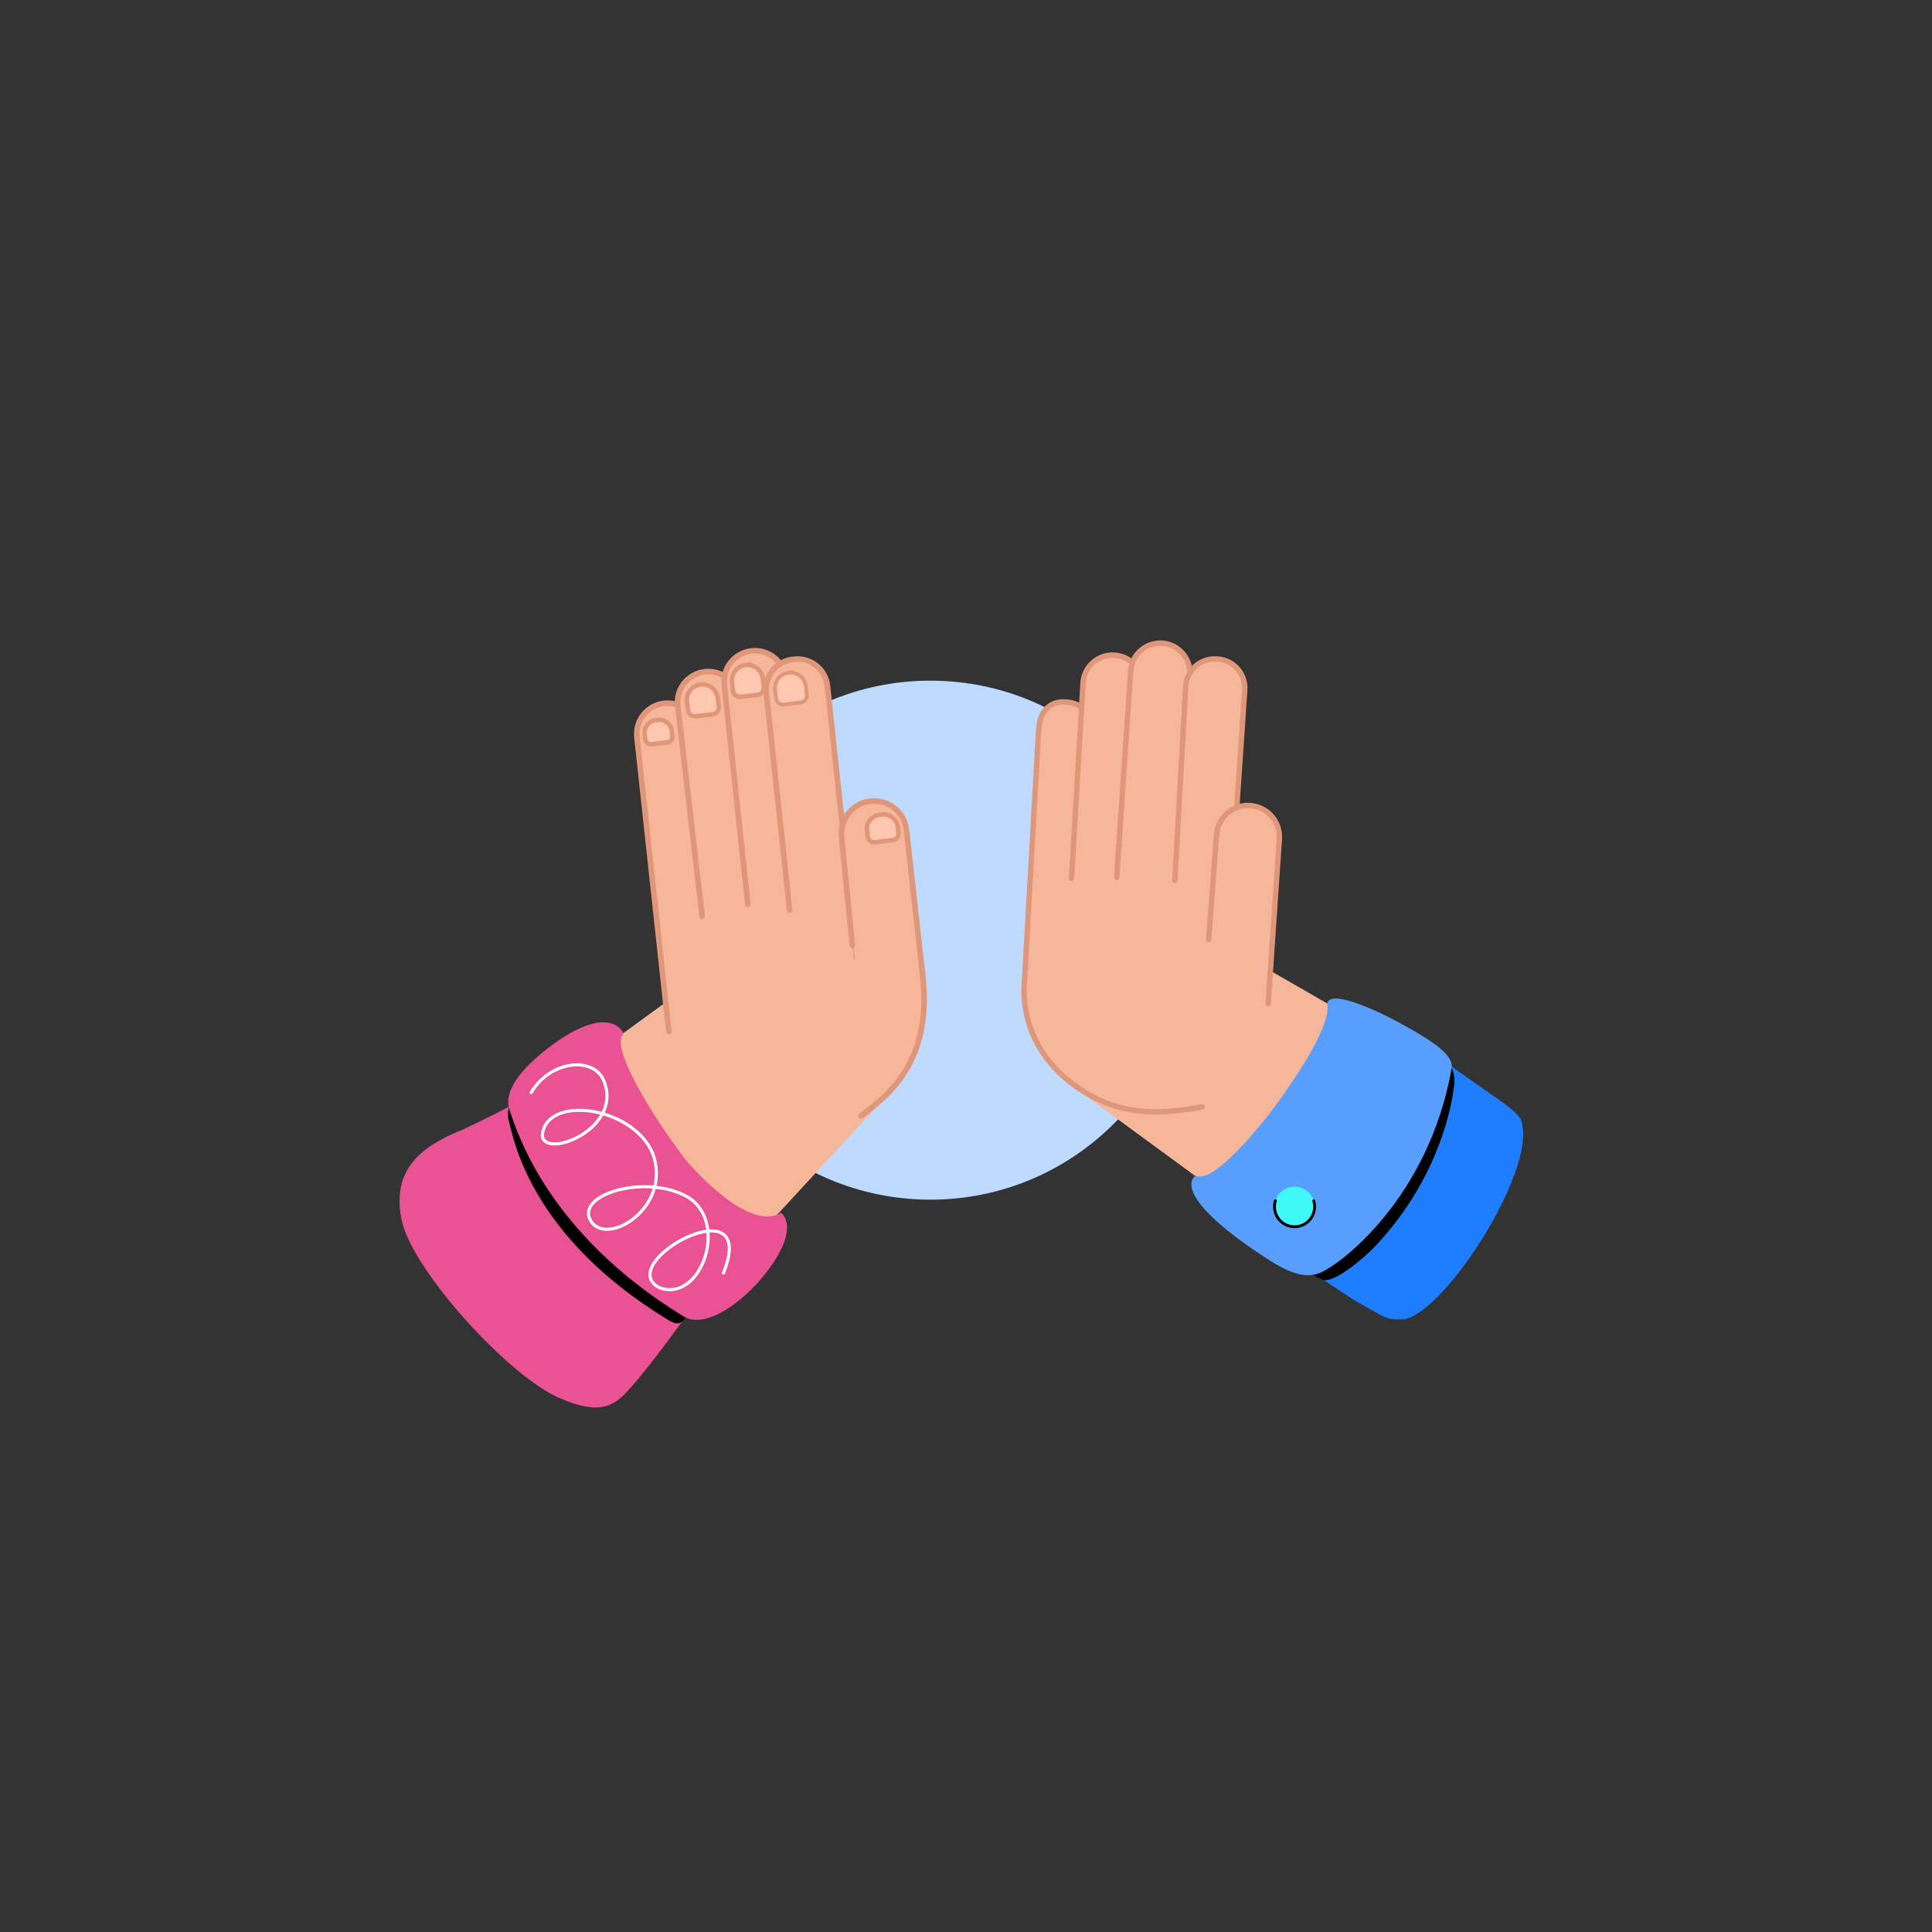 <svg id="eFcD5mOZSWR1" xmlns="http://www.w3.org/2000/svg" xmlns:xlink="http://www.w3.org/1999/xlink" viewBox="0 0 1080 1080" shape-rendering="geometricPrecision" text-rendering="geometricPrecision">
<rect x="0" y="0" width="1080" height="1080" fill="#333333" stroke="none"/>
<style><![CDATA[
#eFcD5mOZSWR3_ts {animation: eFcD5mOZSWR3_ts__ts 2000ms linear infinite normal forwards}@keyframes eFcD5mOZSWR3_ts__ts { 0% {transform: translate(486.09px,525.556px) scale(0.944,0.944)} 15% {transform: translate(486.09px,525.556px) scale(0.944,0.944);animation-timing-function: cubic-bezier(0.47,0,0.745,0.715)} 30% {transform: translate(486.09px,525.556px) scale(1.194,1.194)} 40% {transform: translate(486.09px,525.556px) scale(0.944,0.944)} 100% {transform: translate(486.09px,525.556px) scale(0.944,0.944)}} #eFcD5mOZSWR4_to {animation: eFcD5mOZSWR4_to__to 2000ms linear infinite normal forwards}@keyframes eFcD5mOZSWR4_to__to { 0% {transform: translate(504.948px,607.689px)} 30% {transform: translate(504.948px,607.689px);animation-timing-function: cubic-bezier(0.075,0.82,0.165,1)} 53.5% {transform: translate(501.496px,260.822px)} 100% {transform: translate(501.496px,260.822px)}} #eFcD5mOZSWR4 {animation: eFcD5mOZSWR4_c_o 2000ms linear infinite normal forwards}@keyframes eFcD5mOZSWR4_c_o { 0% {opacity: 0} 30% {opacity: 0} 31% {opacity: 1} 55% {opacity: 1} 56% {opacity: 0} 100% {opacity: 0}} #eFcD5mOZSWR5_to {animation: eFcD5mOZSWR5_to__to 2000ms linear infinite normal forwards}@keyframes eFcD5mOZSWR5_to__to { 0% {transform: translate(514.613px,541.5px)} 30% {transform: translate(514.613px,541.5px)} 51% {transform: translate(702.069px,369.232px)} 100% {transform: translate(702.069px,369.232px)}} #eFcD5mOZSWR5 {animation: eFcD5mOZSWR5_c_o 2000ms linear infinite normal forwards}@keyframes eFcD5mOZSWR5_c_o { 0% {opacity: 0} 30% {opacity: 0} 31% {opacity: 1} 49% {opacity: 1} 49.5% {opacity: 0} 100% {opacity: 0}} #eFcD5mOZSWR6 {animation-name: eFcD5mOZSWR6_c_o, eFcD5mOZSWR6_s_do;animation-duration: 2000ms;animation-fill-mode: forwards;animation-timing-function: linear;animation-direction: normal;animation-iteration-count: infinite;}@keyframes eFcD5mOZSWR6_c_o { 0% {opacity: 0} 30% {opacity: 0} 31% {opacity: 1} 100% {opacity: 1}}@keyframes eFcD5mOZSWR6_s_do { 0% {stroke-dashoffset: 1282.18} 31% {stroke-dashoffset: 1282.18;animation-timing-function: cubic-bezier(0.39,0.575,0.565,1)} 46% {stroke-dashoffset: 427.394} 100% {stroke-dashoffset: 427.394}} #eFcD5mOZSWR7 {animation-name: eFcD5mOZSWR7_c_o, eFcD5mOZSWR7_s_do;animation-duration: 2000ms;animation-fill-mode: forwards;animation-timing-function: linear;animation-direction: normal;animation-iteration-count: infinite;}@keyframes eFcD5mOZSWR7_c_o { 0% {opacity: 0} 35% {opacity: 0} 36% {opacity: 1} 100% {opacity: 1}}@keyframes eFcD5mOZSWR7_s_do { 0% {stroke-dashoffset: 1629.93} 36% {stroke-dashoffset: 1629.93;animation-timing-function: cubic-bezier(0.39,0.575,0.565,1)} 50% {stroke-dashoffset: 543.311} 100% {stroke-dashoffset: 543.311}} #eFcD5mOZSWR8 {animation: eFcD5mOZSWR8_s_do 2000ms linear infinite normal forwards}@keyframes eFcD5mOZSWR8_s_do { 0% {stroke-dashoffset: 1248.28} 41% {stroke-dashoffset: 1248.28;animation-timing-function: cubic-bezier(0.39,0.575,0.565,1)} 56% {stroke-dashoffset: 416.092} 100% {stroke-dashoffset: 416.092}} #eFcD5mOZSWR9_to {animation: eFcD5mOZSWR9_to__to 2000ms linear infinite normal forwards}@keyframes eFcD5mOZSWR9_to__to { 0% {transform: translate(496.336px,494.384px)} 30% {transform: translate(496.336px,494.384px);animation-timing-function: cubic-bezier(0.075,0.82,0.165,1)} 46% {transform: translate(364.775px,440.826px)} 100% {transform: translate(364.775px,440.826px)}} #eFcD5mOZSWR9 {animation: eFcD5mOZSWR9_c_o 2000ms linear infinite normal forwards}@keyframes eFcD5mOZSWR9_c_o { 0% {opacity: 0} 30% {opacity: 0} 31% {opacity: 1} 47.5% {opacity: 1} 48.5% {opacity: 0} 100% {opacity: 0}} #eFcD5mOZSWR10 {animation: eFcD5mOZSWR10_s_do 2000ms linear infinite normal forwards}@keyframes eFcD5mOZSWR10_s_do { 0% {stroke-dashoffset: 416.092} 36% {stroke-dashoffset: 416.092;animation-timing-function: cubic-bezier(0.39,0.575,0.565,1)} 51% {stroke-dashoffset: 1248.28} 100% {stroke-dashoffset: 1248.28}} #eFcD5mOZSWR11_to {animation: eFcD5mOZSWR11_to__to 2000ms linear infinite normal forwards}@keyframes eFcD5mOZSWR11_to__to { 0% {transform: translate(487.096px,429.068px)} 30% {transform: translate(487.096px,429.068px);animation-timing-function: cubic-bezier(0.075,0.82,0.165,1)} 51% {transform: translate(428.42px,296.382px)} 100% {transform: translate(428.42px,296.382px)}} #eFcD5mOZSWR11 {animation-name: eFcD5mOZSWR11_c_o, eFcD5mOZSWR11_s_do;animation-duration: 2000ms;animation-fill-mode: forwards;animation-timing-function: linear;animation-direction: normal;animation-iteration-count: infinite;}@keyframes eFcD5mOZSWR11_c_o { 0% {opacity: 0} 29.5% {opacity: 0} 30% {opacity: 1} 51% {opacity: 1} 52% {opacity: 0} 100% {opacity: 0}}@keyframes eFcD5mOZSWR11_s_do { 0% {stroke-dashoffset: 142.43} 30% {stroke-dashoffset: 142.43;animation-timing-function: cubic-bezier(0.075,0.82,0.165,1)} 51% {stroke-dashoffset: 47.478} 100% {stroke-dashoffset: 47.478}} #eFcD5mOZSWR12_to {animation: eFcD5mOZSWR12_to__to 2000ms linear infinite normal forwards}@keyframes eFcD5mOZSWR12_to__to { 0% {transform: translate(648.024px,541.533px)} 31% {transform: translate(648.024px,541.533px);animation-timing-function: cubic-bezier(0.075,0.82,0.165,1)} 66% {transform: translate(661.805px,541.533px)} 100% {transform: translate(661.805px,541.533px)}} #eFcD5mOZSWR12 {animation-name: eFcD5mOZSWR12_c_o, eFcD5mOZSWR12_s_do;animation-duration: 2000ms;animation-fill-mode: forwards;animation-timing-function: linear;animation-direction: normal;animation-iteration-count: infinite;}@keyframes eFcD5mOZSWR12_c_o { 0% {opacity: 0} 30.5% {opacity: 0} 31% {opacity: 1} 100% {opacity: 1}}@keyframes eFcD5mOZSWR12_s_do { 0% {stroke-dashoffset: 152.42} 31% {stroke-dashoffset: 152.42;animation-timing-function: cubic-bezier(0.075,0.82,0.165,1)} 56% {stroke-dashoffset: 50.806} 100% {stroke-dashoffset: 50.806}} #eFcD5mOZSWR13_to {animation: eFcD5mOZSWR13_to__to 2000ms linear infinite normal forwards}@keyframes eFcD5mOZSWR13_to__to { 0% {transform: translate(531.082px,448.74px)} 31% {transform: translate(531.082px,448.74px);animation-timing-function: cubic-bezier(0.075,0.82,0.165,1)} 66% {transform: translate(539.591px,321.862px)} 100% {transform: translate(539.591px,321.862px)}} #eFcD5mOZSWR13 {animation-name: eFcD5mOZSWR13_c_o, eFcD5mOZSWR13_s_do;animation-duration: 2000ms;animation-fill-mode: forwards;animation-timing-function: linear;animation-direction: normal;animation-iteration-count: infinite;}@keyframes eFcD5mOZSWR13_c_o { 0% {opacity: 0} 31% {opacity: 0} 32% {opacity: 1} 100% {opacity: 1}}@keyframes eFcD5mOZSWR13_s_do { 0% {stroke-dashoffset: 152.42} 31% {stroke-dashoffset: 152.42;animation-timing-function: cubic-bezier(0.785,0.135,0.15,0.86)} 56% {stroke-dashoffset: 50.806} 100% {stroke-dashoffset: 50.806}} #eFcD5mOZSWR14_to {animation: eFcD5mOZSWR14_to__to 2000ms linear infinite normal forwards}@keyframes eFcD5mOZSWR14_to__to { 0% {transform: translate(840.888px,701.704px);animation-timing-function: cubic-bezier(0.175,0.885,0.32,1.275)} 15% {transform: translate(850.528px,724.214px);animation-timing-function: cubic-bezier(0.47,0,0.745,0.715)} 30% {transform: translate(741.435px,697.262px);animation-timing-function: cubic-bezier(0.39,0.575,0.565,1)} 45% {transform: translate(840.888px,701.704px)} 100% {transform: translate(840.888px,701.704px)}} #eFcD5mOZSWR16_tr {animation: eFcD5mOZSWR16_tr__tr 2000ms linear infinite normal forwards}@keyframes eFcD5mOZSWR16_tr__tr { 0% {transform: translate(659.231px,554.208px) rotate(0.624deg);animation-timing-function: cubic-bezier(0.175,0.885,0.32,1.275)} 15% {transform: translate(659.231px,554.208px) rotate(14.701deg);animation-timing-function: cubic-bezier(0.47,0,0.745,0.715)} 30% {transform: translate(659.231px,554.208px) rotate(-11.187deg);animation-timing-function: cubic-bezier(0.39,0.575,0.565,1)} 45% {transform: translate(659.231px,554.208px) rotate(0.624deg)} 100% {transform: translate(659.231px,554.208px) rotate(0.624deg)}} #eFcD5mOZSWR18_tr {animation: eFcD5mOZSWR18_tr__tr 2000ms linear infinite normal forwards}@keyframes eFcD5mOZSWR18_tr__tr { 0% {transform: translate(659.962px,552.548px) rotate(0deg);animation-timing-function: cubic-bezier(0.175,0.885,0.32,1.275)} 15% {transform: translate(659.962px,552.548px) rotate(8.421deg)} 30% {transform: translate(659.962px,552.548px) rotate(0deg)} 100% {transform: translate(659.962px,552.548px) rotate(0deg)}} #eFcD5mOZSWR21_tr {animation: eFcD5mOZSWR21_tr__tr 2000ms linear infinite normal forwards}@keyframes eFcD5mOZSWR21_tr__tr { 0% {transform: translate(650.091px,532.561px) rotate(0deg);animation-timing-function: cubic-bezier(0.175,0.885,0.32,1.275)} 15% {transform: translate(650.091px,532.561px) rotate(5.247deg)} 30% {transform: translate(650.091px,532.561px) rotate(0deg)} 100% {transform: translate(650.091px,532.561px) rotate(0deg)}} #eFcD5mOZSWR31_tr {animation: eFcD5mOZSWR31_tr__tr 2000ms linear infinite normal forwards}@keyframes eFcD5mOZSWR31_tr__tr { 0% {transform: translate(709.02px,564.779px) rotate(0deg);animation-timing-function: cubic-bezier(0.175,0.885,0.32,1.275)} 15% {transform: translate(709.02px,564.779px) rotate(10.508deg)} 30% {transform: translate(709.02px,564.779px) rotate(0deg)} 100% {transform: translate(709.02px,564.779px) rotate(0deg)}} #eFcD5mOZSWR39_to {animation: eFcD5mOZSWR39_to__to 2000ms linear infinite normal forwards}@keyframes eFcD5mOZSWR39_to__to { 0% {transform: translate(240.033px,724.65px);animation-timing-function: cubic-bezier(0.175,0.885,0.32,1.275)} 15% {transform: translate(231.482px,752.595px);animation-timing-function: cubic-bezier(0.47,0,0.745,0.715)} 30% {transform: translate(295.617px,730.177px);animation-timing-function: cubic-bezier(0.39,0.575,0.565,1)} 45% {transform: translate(240.033px,724.65px)} 100% {transform: translate(240.033px,724.65px)}} #eFcD5mOZSWR41_tr {animation: eFcD5mOZSWR41_tr__tr 2000ms linear infinite normal forwards}@keyframes eFcD5mOZSWR41_tr__tr { 0% {transform: translate(451.5px,572.626px) rotate(-2.362deg);animation-timing-function: cubic-bezier(0.175,0.885,0.32,1.275)} 15% {transform: translate(451.5px,572.626px) rotate(-17.199deg);animation-timing-function: cubic-bezier(0.47,0,0.745,0.715)} 30% {transform: translate(451.5px,572.626px) rotate(10.602deg);animation-timing-function: cubic-bezier(0.39,0.575,0.565,1)} 45% {transform: translate(451.5px,572.626px) rotate(-2.362deg)} 100% {transform: translate(451.5px,572.626px) rotate(-2.362deg)}} #eFcD5mOZSWR50_tr {animation: eFcD5mOZSWR50_tr__tr 2000ms linear infinite normal forwards}@keyframes eFcD5mOZSWR50_tr__tr { 0% {transform: translate(454.17px,554.867px) rotate(0deg);animation-timing-function: cubic-bezier(0.175,0.885,0.32,1.275)} 15% {transform: translate(454.17px,554.867px) rotate(-4.906deg);animation-timing-function: cubic-bezier(0.39,0.575,0.565,1)} 30% {transform: translate(454.17px,554.867px) rotate(0deg)} 100% {transform: translate(454.17px,554.867px) rotate(0deg)}} #eFcD5mOZSWR54_tr {animation: eFcD5mOZSWR54_tr__tr 2000ms linear infinite normal forwards}@keyframes eFcD5mOZSWR54_tr__tr { 0% {transform: translate(476.528px,556.086px) rotate(0deg);animation-timing-function: cubic-bezier(0.175,0.885,0.32,1.275)} 15% {transform: translate(476.528px,556.086px) rotate(-2.661deg);animation-timing-function: cubic-bezier(0.39,0.575,0.565,1)} 30% {transform: translate(476.528px,556.086px) rotate(0deg)} 100% {transform: translate(476.528px,556.086px) rotate(0deg)}} #eFcD5mOZSWR58_tr {animation: eFcD5mOZSWR58_tr__tr 2000ms linear infinite normal forwards}@keyframes eFcD5mOZSWR58_tr__tr { 0% {transform: translate(463.27px,583.698px) rotate(0deg);animation-timing-function: cubic-bezier(0.175,0.885,0.32,1.275)} 15% {transform: translate(463.27px,583.698px) rotate(-7.478deg)} 30% {transform: translate(463.27px,583.698px) rotate(0deg)} 100% {transform: translate(463.27px,583.698px) rotate(0deg)}}
]]></style>
<g transform="translate(34 0)"><g id="eFcD5mOZSWR3_ts" transform="translate(486.09,525.556) scale(0.944,0.944)"><ellipse rx="153.671" ry="153.671" transform="translate(0,0)" fill="#bfdaff" stroke-width="0"/></g><g id="eFcD5mOZSWR4_to" transform="translate(504.948,607.689)"><ellipse id="eFcD5mOZSWR4" rx="12.241" ry="12.241" transform="scale(0.736,0.736) translate(0,0)" opacity="0" fill="#fbd743" stroke-width="0"/></g><g id="eFcD5mOZSWR5_to" transform="translate(514.613,541.5)"><ellipse id="eFcD5mOZSWR5" rx="12.241" ry="12.241" transform="scale(0.736,0.736) translate(0,0)" opacity="0" fill="#fbd743" stroke-width="0"/></g><path id="eFcD5mOZSWR6" d="M632.816,469.328q3.345-50.899,46.917-31.6c30.299,19.474,40.124,12.496,45.518-19.299s61.313-33.529,51.662-17.841-116.92,19.952-8.516-31.014q54.138-25.453,26.585-75.39" transform="matrix(.743 0.669-.669 0.743 377.638-312.65)" opacity="0" fill="none" stroke="#e95293" stroke-width="4" stroke-linecap="round" stroke-dashoffset="1282.18" stroke-dasharray="427.394"/><path id="eFcD5mOZSWR7" d="M373.002,394.782q-28.12-49.966-92.748-35.497c-64.628,14.47-44.864,57.273-117.807,36.042-63.984-18.624,19.711-68.706,53.179,7.322s-131.045-24.732-116.982,58.024" transform="matrix(.531 0.847-.847 0.531 576.037-43.829)" opacity="0" fill="none" stroke="#e95293" stroke-width="4" stroke-linecap="round" stroke-dashoffset="1629.93" stroke-dasharray="543.311"/><path id="eFcD5mOZSWR8" d="M567.135,338.196c-32.672-74.76,8.612-129.902,34.073-116.213s-34.974,76.806-60.651,29.616s50.41-98.741,104.535-96.264" transform="matrix(.989 0.149-.149 0.989 63.137 5.973)" fill="none" stroke="#fbd743" stroke-width="4" stroke-linecap="round" stroke-dashoffset="1248.28" stroke-dasharray="416.092"/><g id="eFcD5mOZSWR9_to" transform="translate(496.336,494.384)"><ellipse id="eFcD5mOZSWR9" rx="12.241" ry="12.241" transform="scale(0.736,0.736) translate(0,0)" opacity="0" fill="#e95293" stroke-width="0"/></g><path id="eFcD5mOZSWR10" d="M567.135,338.196c-32.672-74.76,8.612-129.902,34.073-116.213s-34.974,76.806-60.651,29.616s50.41-98.741,104.535-96.264" transform="matrix(.702 0.712-.712 0.702 94.443-47.359)" fill="none" stroke="#3d83c3" stroke-width="4" stroke-linecap="round" stroke-dashoffset="416.092" stroke-dasharray="416.092"/><g id="eFcD5mOZSWR11_to" transform="translate(487.096,429.068)"><path id="eFcD5mOZSWR11" d="M660.097,554.998h47.478" transform="rotate(-113.973) translate(-660.139,-554.926)" opacity="0" fill="none" stroke="#3d83c3" stroke-width="3" stroke-linecap="round" stroke-dashoffset="142.43" stroke-dasharray="47.478"/></g><g id="eFcD5mOZSWR12_to" transform="translate(648.024,541.533)"><path id="eFcD5mOZSWR12" d="M647.909,541.737h50.806" transform="translate(-648.024,-541.533)" opacity="0" fill="none" stroke="#3d83c3" stroke-width="3" stroke-linecap="round" stroke-dashoffset="152.42" stroke-dasharray="50.806"/></g><g id="eFcD5mOZSWR13_to" transform="translate(531.082,448.74)"><path id="eFcD5mOZSWR13" d="M647.909,541.737h50.806" transform="rotate(-86.683) translate(-648.024,-541.533)" opacity="0" fill="none" stroke="#3d83c3" stroke-width="3" stroke-linecap="round" stroke-dashoffset="152.42" stroke-dasharray="50.806"/></g></g><g id="eFcD5mOZSWR14_to" transform="translate(840.888,701.704)"><g transform="rotate(2.517) translate(-863.888,-701.704)"><path d="M848.43,694.724l-.244.267c24.717-36.163,20.072-71.386,6.918-79.778L674,521.51c-26.169-13.215-58.101-3.858-73,21.39v0c-14.86,25.206-7.662,57.614,16.47,74.16L798.623,737.837c7.342,1.747,22.423-3.623,49.806-43.113Z" fill="#f5b69a"/><g id="eFcD5mOZSWR16_tr" transform="translate(659.231,554.208) rotate(0.624)"><g transform="translate(-659.231,-554.208)"><path d="M647.76,537.12h21.76c15.441,0,30.249,6.134,41.168,17.052s17.052,25.727,17.052,41.168v26.74h-138.2v-26.75c.006-32.15,26.07-58.21,58.22-58.21Z" transform="matrix(-1 0.013-.013-1 1324.66 1150.69)" fill="#f5b69a"/><g id="eFcD5mOZSWR18_tr" transform="translate(659.962,552.548) rotate(0)"><g transform="translate(-659.962,-552.548)"><rect width="33.12" height="163.72" rx="16.56" ry="16.56" transform="matrix(1 0 0 0.936 588.831 403.505)" fill="#f5b69a"/><path d="M692.261,625.863c-20.726,4.927-43.491,8.687-68.895-6.234C599.548,605.639,588.285,583.021,589.29,560.16l.194-138.74c.055-4.392.55-8.94,3.053-12.199s6.121-5.187,10.514-5.131q7.067-.091,10.134,3.054c3.066,3.145,5.161,7.199,5.105,11.591L620.44,538.17" fill="none" stroke="#e09679" stroke-width="3" stroke-linecap="round" stroke-miterlimit="10"/></g></g><g id="eFcD5mOZSWR21_tr" transform="translate(650.091,532.561) rotate(0)"><g transform="translate(-650.091,-532.561)"><g><rect width="33.12" height="178.22" rx="16.56" ry="16.56" transform="matrix(1 0.013-.013 1 613.074 376.166)" fill="#f5b69a"/><path d="M612.39,502.23l.44-109.45c.055-4.394,1.855-8.586,5.002-11.652s7.384-4.757,11.778-4.698v0c4.399.045,8.6,1.838,11.674,4.984s4.772,7.387,4.716,11.786l-1.86,145.09" fill="none" stroke="#e09679" stroke-width="3" stroke-linecap="round" stroke-miterlimit="10"/></g><g><rect width="33.12" height="186.7" rx="16.56" ry="16.56" transform="matrix(1 0.013-.013 1 639.316 368.05)" fill="#f5b69a"/><path d="M637.59,500.34l1.49-115.69c.055-4.392,1.853-8.582,4.998-11.649s7.379-4.757,11.772-4.701v0c4.392.058,8.581,1.859,11.646,5.005s4.753,7.382,4.694,11.775l-2,153.56" fill="none" stroke="#e09679" stroke-width="3" stroke-linecap="round" stroke-miterlimit="10"/></g><g><rect width="33.12" height="179.8" rx="16.25" ry="16.25" transform="matrix(1 0.013-.013 1 670.442 375.177)" fill="#f5b69a"/><path d="M701.74,515.51l1.58-123.61c.117-8.96-7.041-16.323-16-16.46h-.62c-8.958-.117-16.318,7.042-16.45,16l-.13,108.86" fill="none" stroke="#e09679" stroke-width="3" stroke-linecap="round" stroke-miterlimit="10"/></g></g></g><g id="eFcD5mOZSWR31_tr" transform="translate(709.02,564.779) rotate(0)"><g transform="translate(-709.02,-564.779)"><rect width="35.2" height="127.4" rx="17.6" ry="17.6" transform="matrix(1 0.013-.013 1 692.26 456.032)" fill="#f5b69a"/><path d="M690.82,532.26L692,473.59c.061-4.668,1.973-9.121,5.317-12.378s7.845-5.053,12.513-4.992v0c9.701.126,17.47,8.079,17.37,17.78L726,566.24" fill="none" stroke="#e09679" stroke-width="3" stroke-linecap="round" stroke-miterlimit="10"/></g></g></g></g><g transform="matrix(1.887-.671 0.671 1.887-1258.183-199.815)"><path d="M792.564,766.464q8.56,10.382,10.126,12.339c7.239,7.574,7.055,8.259,12.058,9.443c11.956,1.333,49.114-30.411,47.348-44.088-.814-2.113-1.637-3.59-5.508-8.454q0,0-10.664-13.688-21.726,32.669-53.36,44.447Z" transform="translate(.914-.227)" fill="#1f7dff" stroke-width="2.16"/><path d="M790.767,765.648c2.24,2.23,3.887,3.792,5.203,4.987c3.029,1.768,12.958-2.693,16.163-4.471c20.273-11.248,30.922-27.989,34.693-36.643c3.031-6.646-2.107-12.209-7.492-17.593.019-.305-50.807,51.491-48.567,53.72Z" transform="translate(1.195 0.245)" stroke-width="2.16"/><path d="M771.376,733.975c-.53.009-7.93,2.53,8.903,23.911c5.385,6.731,9.937,12.397,15.764,12.241s35.633-10.768,52.559-44.135c1.006-3.02-1.594-7.217-10.274-16.065s-17.565-15.09-17.909-10.336c-.102.049-.175,5.211-17.434,18.655-6.394,5.385-27.298,19.897-31.609,15.729Z" transform="translate(.337-1.346)" fill="#589eff" stroke-width="2.16"/><ellipse rx="10.697" ry="10.697" transform="matrix(.523 0 0 0.523 795.545 748.993)" fill="#3ff9f7" stroke="#000" stroke-width="1.5" stroke-linecap="round" stroke-dasharray="40,30"/></g></g></g><g id="eFcD5mOZSWR39_to" transform="translate(240.033,724.65)"><g transform="rotate(-4.487) translate(-240.033,-724.65)"><path d="M248.641,719.231c-14.3-23.386-.687-.123-.687-.123-11.734-18.298-32.426-67.42-12.374-81.598L439.74,538.14c27.173-13.754,60.357-4.038,75.82,22.2v0c15.451,26.167,7.974,59.832-17.1,77L318.225,774.179c-22.166,11.608-55.284-31.562-69.584-54.948Z" transform="matrix(.995-.098 0.098 0.995-54.132 47.069)" fill="#f5b69a"/><g id="eFcD5mOZSWR41_tr" transform="translate(451.5,572.626) rotate(-2.362)"><g transform="translate(-451.5,-572.626)"><rect width="34.38" height="169.94" rx="17.19" ry="17.19" transform="matrix(1 0.013-.013 1 386.544 401.998)" fill="#f5b69a"/><path d="M467.29,642.66l-23.2-.29c-33.499-.428-60.308-27.931-59.88-61.43l1.18-27.51l143.68,1.84-.35,27.52c-.206,16.086-6.793,31.431-18.314,42.659s-27.03,17.419-43.116,17.211Z" fill="#f5b69a"/><path d="M398,411.15h1.16c3.866,0,7,3.134,7,7v2.85c0,.843-.335,1.652-.931,2.249s-1.405.931-2.249.931h-8.88c-.843,0-1.652-.335-2.249-.931s-.931-1.405-.931-2.249v-2.79c-.016-1.881.725-3.689,2.057-5.017s3.142-2.064,5.023-2.043Z" fill="#ffc7af" stroke="#e09679" stroke-width="2.5" stroke-linecap="round" stroke-miterlimit="10"/><path d="M384.486,584.731L386.4,419.35c.053-4.564,1.917-8.919,5.182-12.108s7.664-4.948,12.228-4.892v0c4.564.053,8.919,1.917,12.108,5.182s4.948,7.664,4.892,12.228L419,555.34" fill="none" stroke="#e09679" stroke-width="3.114" stroke-linecap="round" stroke-miterlimit="10"/><rect width="34.38" height="184.99" rx="17.19" ry="17.19" transform="matrix(1 0.013-.013 1 411.399 387.285)" fill="#f5b69a"/><path d="M410.67,523.13l.48-118.62c.053-4.564,1.917-8.919,5.182-12.108s7.664-4.948,12.228-4.892v0c4.564.053,8.919,1.917,12.108,5.182s4.948,7.664,4.892,12.228l-1.93,150.6" fill="none" stroke="#e09679" stroke-width="3.114" stroke-linecap="round" stroke-miterlimit="10"/><path d="M425.21,394.3v0c2.299,0,4.505.913,6.131,2.539s2.539,3.831,2.539,6.131v4.75c0,1.04-.413,2.037-1.148,2.772s-1.732,1.148-2.772,1.148h-9.5c-1.04,0-2.037-.413-2.772-1.148s-1.148-1.732-1.148-2.772v-4.72c-.008-2.305.902-4.518,2.529-6.15s3.837-2.55,6.141-2.55Z" fill="#ffc7af" stroke="#e09679" stroke-width="2.5" stroke-linecap="round" stroke-miterlimit="10"/><g id="eFcD5mOZSWR50_tr" transform="translate(454.17,554.867) rotate(0)"><g transform="translate(-454.17,-554.867)"><rect width="34.38" height="193.79" rx="17.19" ry="17.19" transform="matrix(1 0.013-.013 1 438.634 378.852)" fill="#f5b69a"/><path d="M436.81,519.44l1.58-123.37c.047-4.565,1.91-8.924,5.177-12.114s7.668-4.948,12.233-4.886v0c4.564.045,8.923,1.905,12.113,5.17s4.948,7.666,4.887,12.23l-2,159.4" fill="none" stroke="#e09679" stroke-width="3.114" stroke-linecap="round" stroke-miterlimit="10"/><path d="M451.5,386.51v0c2.299,0,4.505.913,6.131,2.539s2.539,3.831,2.539,6.131v4.75c0,1.04-.413,2.037-1.148,2.772s-1.732,1.148-2.772,1.148h-9.5c-1.04,0-2.037-.413-2.772-1.148s-1.148-1.732-1.148-2.772v-4.75c0-2.299.913-4.505,2.539-6.131s3.831-2.539,6.131-2.539Z" fill="#ffc7af" stroke="#e09679" stroke-width="2.5" stroke-linecap="round" stroke-miterlimit="10"/></g></g><g id="eFcD5mOZSWR54_tr" transform="translate(476.528,556.086) rotate(0)"><g transform="translate(-476.528,-556.086)"><rect width="34.38" height="186.63" rx="16.87" ry="16.87" transform="matrix(1 0.013-.013 1 461.438 386.262)" fill="#f5b69a"/><path d="M459.63,525.38l1.56-122.22c.058-4.474,1.891-8.742,5.096-11.865s7.519-4.844,11.994-4.785h.64c9.313.121,16.767,7.767,16.65,17.08l-2,152.88" fill="none" stroke="#e09679" stroke-width="3.114" stroke-linecap="round" stroke-miterlimit="10"/><path d="M474.88,393.64v0c2.299,0,4.505.913,6.131,2.539s2.539,3.831,2.539,6.131v4.75c0,1.04-.413,2.037-1.148,2.772s-1.732,1.148-2.772,1.148h-9.5c-1.04,0-2.037-.413-2.772-1.148s-1.148-1.732-1.148-2.772v-4.75c0-2.299.913-4.505,2.539-6.131s3.831-2.539,6.131-2.539Z" fill="#ffc7af" stroke="#e09679" stroke-width="2.076" stroke-linecap="round" stroke-miterlimit="10"/></g></g><g id="eFcD5mOZSWR58_tr" transform="translate(463.27,583.698) rotate(0)"><g transform="translate(-463.27,-583.698)"><rect width="36.53" height="132.24" rx="18.27" ry="18.27" transform="matrix(1 0.013-.013 1 493.597 470.079)" fill="#f5b69a"/><path d="M492.1,549.29l1.23-60.9c.143-10.077,8.423-18.133,18.5-18v0c10.075.148,18.128,8.425,18,18.5l-.7,81.3c-.09,44.67-22.49,62.72-43.61,74.15" fill="none" stroke="#e09679" stroke-width="3.114" stroke-linecap="round" stroke-miterlimit="10"/><path d="M515.92,478.54h1.24c4.446,0,8.05,3.604,8.05,8.05v3.26c0,2.01-1.63,3.64-3.64,3.64h-10.07c-2.01,0-3.64-1.63-3.64-3.64v-3.26c0-4.446,3.604-8.05,8.05-8.05Z" fill="#ffc7af" stroke="#e09679" stroke-width="2.5" stroke-linecap="round" stroke-miterlimit="10"/></g></g></g></g><g transform="matrix(-.199 2.087-2.087-.199 2053.857-882.907)"><path d="M793.778,766.661q6.703,12.458,7.764,15.29c4.173,9.053,10.013,17.251,23.533,14.324s42.066-29.951,47.114-43.413c3.702-9.086,2.213-13.045-1.095-16.446q-4.711-4.711-22.126-16.87-23.557,35.336-55.191,47.114Z" transform="translate(0 0)" fill="#e95293" stroke-width="2.16"/><path d="M780.92,759.413c2.683,3.39,10.535,10.167,15.887,8.73s30.802-6.388,52.432-43.112c2.019-3.365.979-3.84-1.821-5.913.019-.305-69.182,36.906-66.499,40.295Z" transform="translate(1.269 0.003)" stroke-width="2.16"/><path d="M774.223,739.284c-.53.009-8.386,4.077,4.065,19.894c5.385,6.731,11.62,12.095,17.004,10.075s32.384-10.496,54.014-47.22c2.89-4.945-1.717-12.255-7.101-17.64s-16.151-12.974-20.989-7.97c-.102.049,6.888,6.633-12.968,25.143-6.394,5.385-29.714,21.887-34.025,17.719Z" transform="translate(.337-1.346)" fill="#e95293" stroke-width="2.16"/><path d="M231.115,657.384c10.573-21.709,38.575-26.856,46.473-11.316c15.407,30.315-34.856,54.234-37.152,38.666-.147-26.765,56.934-23.74,72.386,5.977c15.845,33.954-25.031,63.546-36.754,47.047s33.843-33.617,61.698-20.242c28.351,14.252,13.84,68.4-13.996,60.184-31.632-13.789,60.214-73.366,40.92-12.578" transform="matrix(.024-.409 0.409 0.024 516.264 840.997)" fill="none" stroke="#fff" stroke-width="2" stroke-linecap="round"/></g></g></g></svg>
